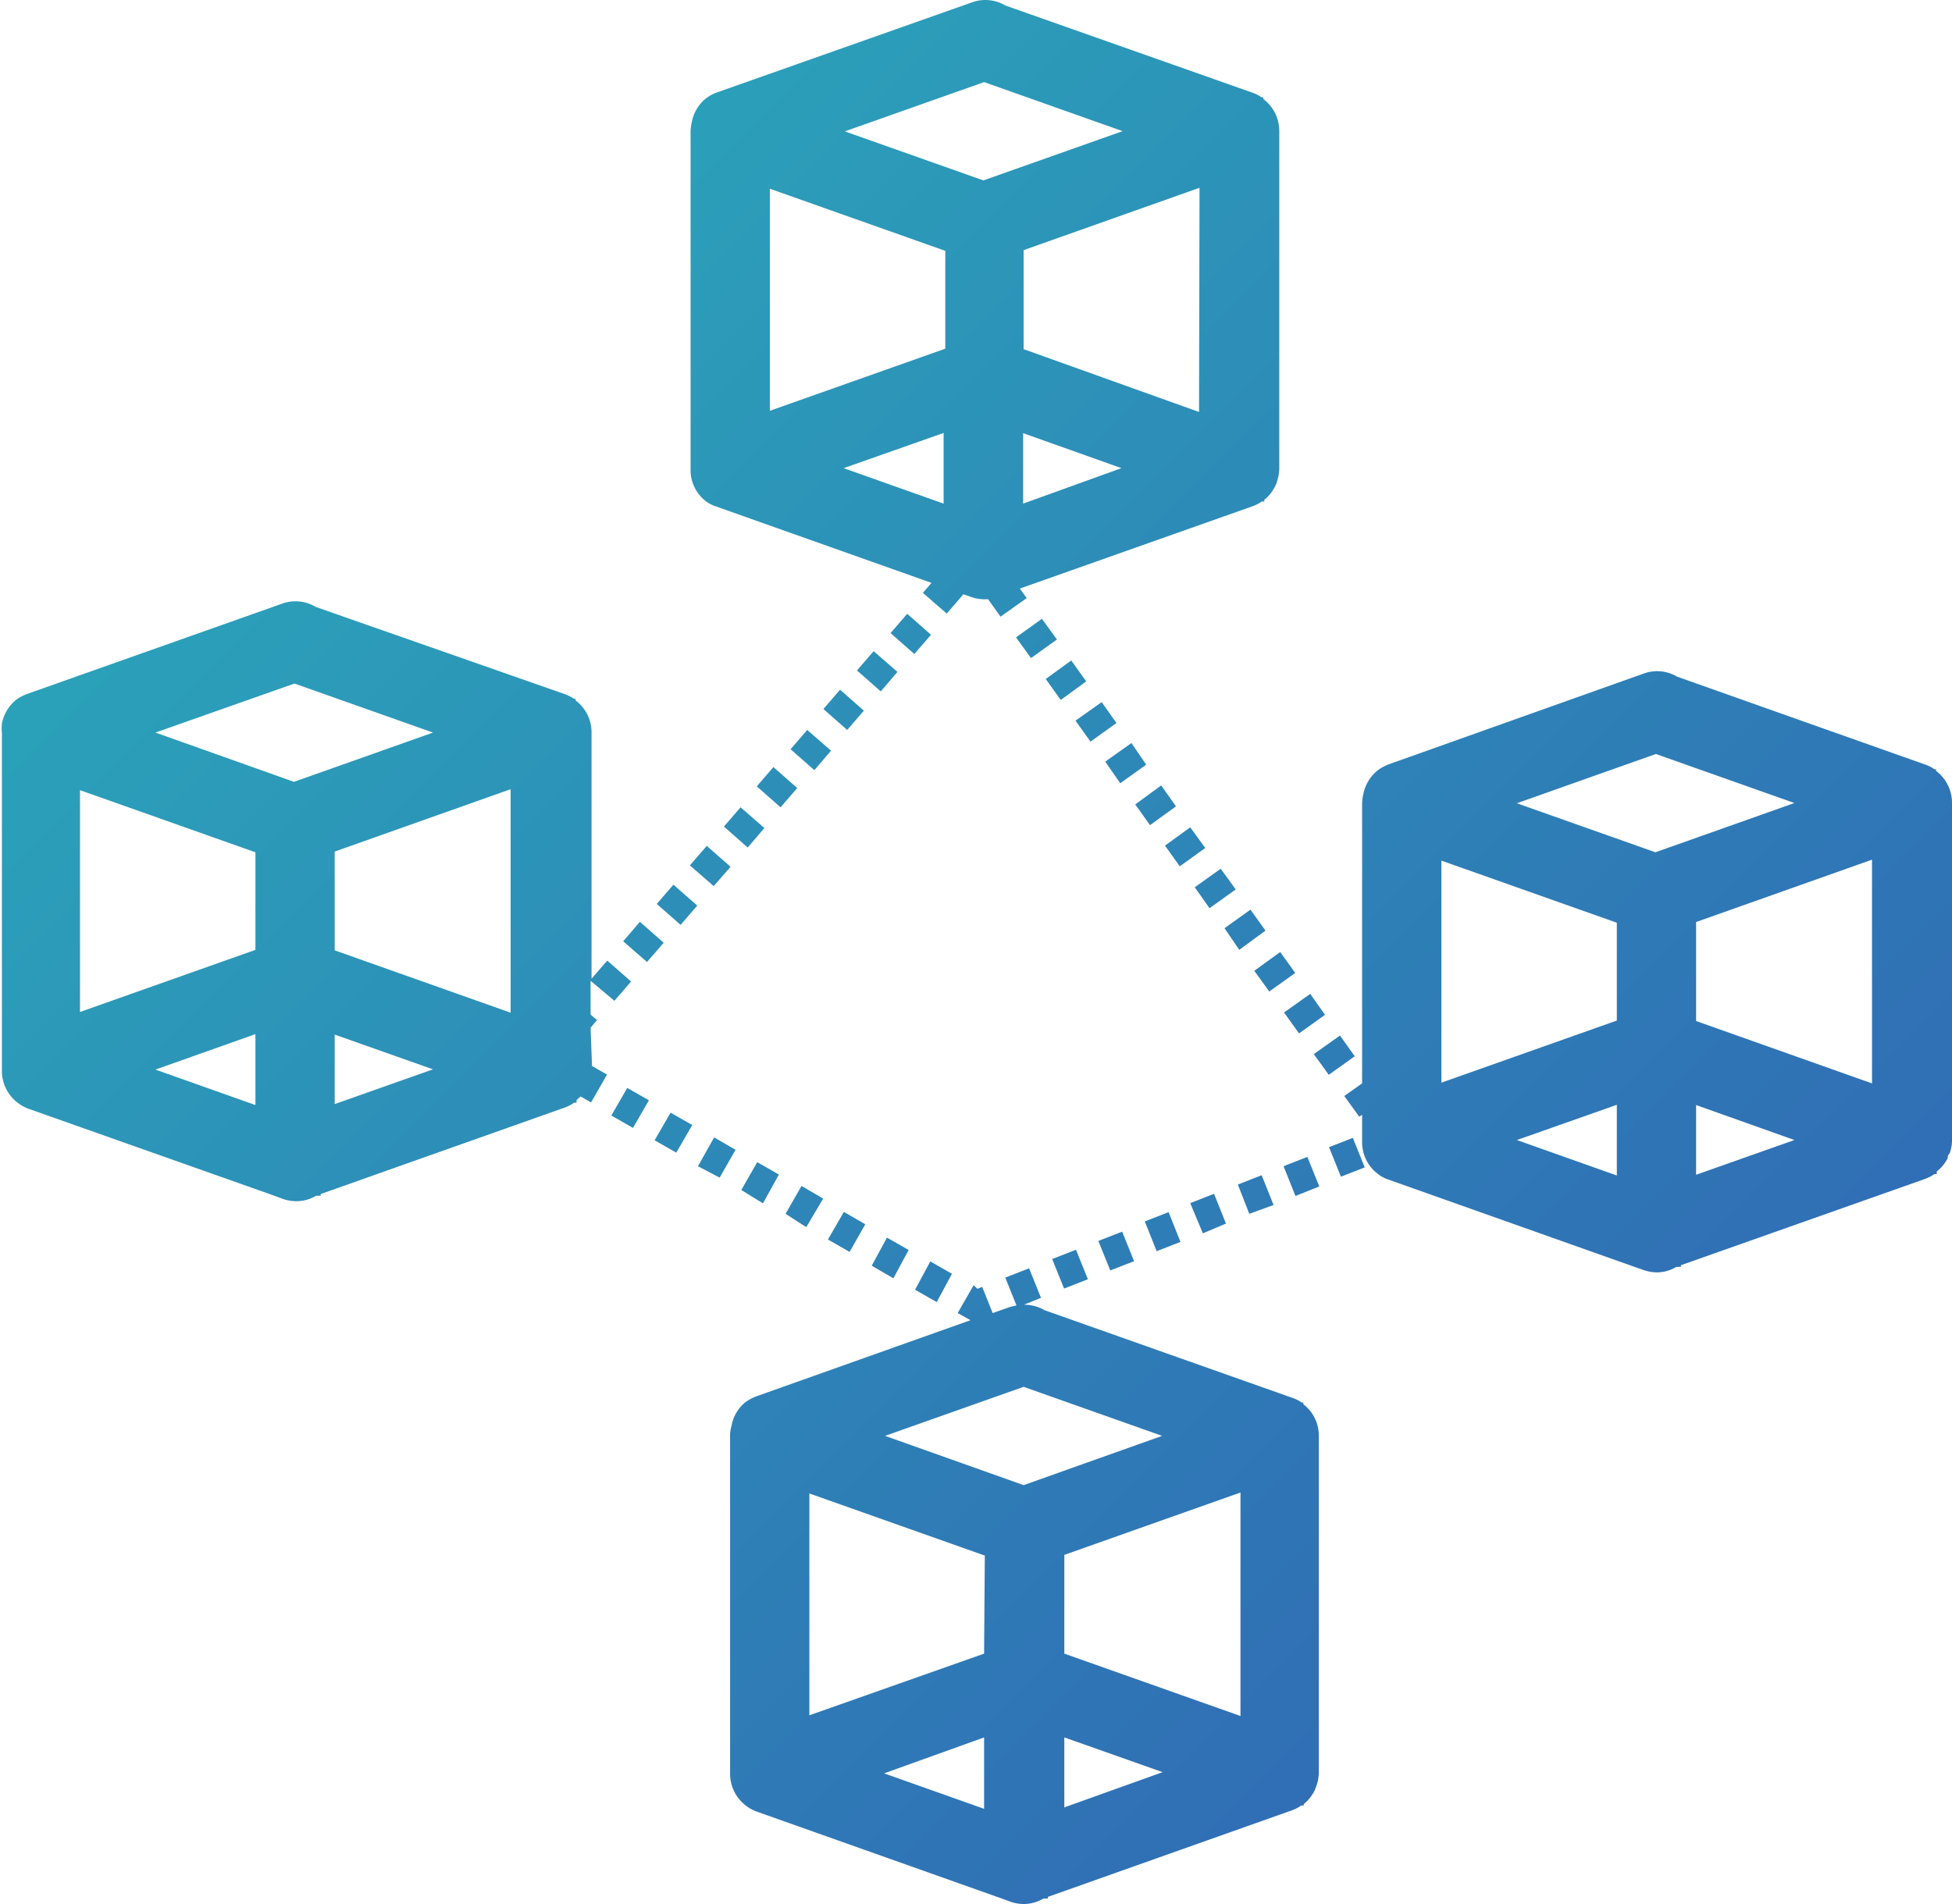 <svg id="Layer_1" data-name="Layer 1" xmlns="http://www.w3.org/2000/svg" xmlns:xlink="http://www.w3.org/1999/xlink" viewBox="0 0 82 80"><defs><style>.cls-1{fill:url(#linear-gradient);}</style><linearGradient id="linear-gradient" x1="66.18" y1="64.51" x2="15.85" y2="14.18" gradientUnits="userSpaceOnUse"><stop offset="0" stop-color="#306eb5"/><stop offset="1" stop-color="#2ba1b9"/></linearGradient></defs><title>icon-blockchain-gradient-80h-proximax-sirius-wallet</title><path class="cls-1" d="M54.75,59v-.07l-.07,0a1.43,1.43,0,0,0-.37-.19L43.88,55.05a1.69,1.69,0,0,0-.87-.23l.72-.29-.5-1.24-1,.39.47,1.17-.26.06-.74.26-.44-1.1-.2.08L40.9,54l-.67,1.17.54.3-9,3.2a2,2,0,0,0-.45.24h0v0a1.64,1.64,0,0,0-.59,1,1.34,1.34,0,0,0-.06.4V74.53a1.68,1.68,0,0,0,.67,1.34h0a1.64,1.64,0,0,0,.43.24L42,79.74h0l.47.17A1.71,1.71,0,0,0,43,80a1.62,1.62,0,0,0,.83-.23l.09,0,.1,0v-.07l10.26-3.64a1.52,1.52,0,0,0,.38-.2l.11,0V75.8a1.74,1.74,0,0,0,.45-.56,1.8,1.8,0,0,0,.08-.21v0a1.62,1.62,0,0,0,.1-.54V60.31A1.65,1.65,0,0,0,54.75,59ZM41.34,76l-4.2-1.49L41.34,73Zm0-6.52L34,72.07V62.75l7.37,2.61ZM43,62.4l-5.82-2.07L43,58.27l5.82,2.06Zm1.71,13.54V73l4.13,1.46Zm7.4-3.84-7.4-2.62V65.33l7.4-2.62ZM24.81,43.18l.27-.32-.27-.23V41.21l1,.84.7-.81-1-.88-.66.76V30.76a1.68,1.68,0,0,0-.67-1.33v-.07l-.07,0a1.85,1.85,0,0,0-.37-.19L13.26,25.5a1.64,1.64,0,0,0-1.4-.14L1.13,29.16a2,2,0,0,0-.45.24h0v0a1.71,1.71,0,0,0-.6,1,1.92,1.92,0,0,0,0,.41V45a1.68,1.68,0,0,0,.67,1.34h0a1.64,1.64,0,0,0,.43.24l10.26,3.63h0l.46.17a1.71,1.71,0,0,0,.55.09,1.6,1.6,0,0,0,.83-.23l.1,0,.09,0v-.07l10.27-3.64a1.72,1.72,0,0,0,.38-.2l.1,0v-.11l.17-.15.44.25.67-1.17-.63-.36ZM10.73,46.43l-4.2-1.49,4.2-1.49Zm0-6.52L3.36,42.52V33.2l7.37,2.61Zm1.62-7.06L6.53,30.78l5.84-2.06,5.82,2.06Zm1.71,13.54V43.47l4.13,1.46Zm7.39-3.84-7.39-2.62V35.78l7.39-2.62ZM81.33,32.39v-.07l-.07,0a1.44,1.44,0,0,0-.37-.19l-10.44-3.7a1.64,1.64,0,0,0-1.4-.13L58.32,32.12a2,2,0,0,0-.45.25h0v0a1.71,1.71,0,0,0-.6,1,1.84,1.84,0,0,0-.05.41V45.52l-.75.53.63.87.12-.08V48a1.66,1.66,0,0,0,.67,1.33h0a1.37,1.37,0,0,0,.43.23l10.26,3.64h0l.46.16a1.72,1.72,0,0,0,.55.1,1.6,1.6,0,0,0,.83-.23l.1,0,.09,0v-.07l10.27-3.63a1.72,1.72,0,0,0,.38-.2l.1,0v-.11a1.67,1.67,0,0,0,.46-.56c0-.06,0-.13.08-.2v0a1.62,1.62,0,0,0,.1-.54V33.73A1.68,1.68,0,0,0,81.33,32.39Zm-13.41,17-4.2-1.49,4.2-1.48Zm0-6.51-7.37,2.61V36.16l7.37,2.61Zm1.62-7.07-5.82-2.06,5.84-2.07,5.82,2.06Zm1.71,13.55V46.43l4.13,1.47Zm7.39-3.84L71.25,42.9V38.74l7.39-2.62Zm-49-24.47h0a1.42,1.42,0,0,0,.44.23l9.05,3.21-.36.42,1,.87.7-.81h0l.32.11a1.68,1.68,0,0,0,.55.1l.17,0,.52.73,1.1-.78-.29-.4,9.78-3.46a1.79,1.79,0,0,0,.39-.2l.1,0V21a1.64,1.64,0,0,0,.45-.56.7.7,0,0,0,.08-.2l0,0a1.91,1.91,0,0,0,.1-.54V5.5a1.68,1.68,0,0,0-.67-1.34V4.09l-.08,0a1.24,1.24,0,0,0-.36-.19L42.23.23A1.64,1.64,0,0,0,40.83.1L30.1,3.89a1.63,1.63,0,0,0-.45.25l0,0v0a1.65,1.65,0,0,0-.59,1,1.84,1.84,0,0,0-.05.41V19.72A1.65,1.65,0,0,0,29.64,21.05Zm10,.11-4.2-1.49,4.2-1.48Zm3.34,0V18.2l4.13,1.47Zm7.39-3.85L43,14.67V10.51l7.39-2.62ZM41.34,3.45l5.82,2.06L41.31,7.58,35.49,5.52Zm-9,4.48,7.37,2.61v4.11l-7.37,2.61ZM35.69,52.6l-.91-.52.67-1.16.9.52Zm-7.52-5.85.91.52-.67,1.16-.91-.52Zm5.7,4.81L33,51l.67-1.17.91.53Zm-1.82-1L31.14,50l.67-1.17.91.52ZM30.9,48.31l-.67,1.17L29.32,49,30,47.79Zm-4.55-2.6.91.52-.67,1.16-.91-.52Zm13,9-.91-.52L39.08,53l.91.52Zm-1.82-1-.91-.53L37.26,52l.91.52Zm-6.12-18.1-1-.88.7-.81,1,.87Zm-3.12,1.56,1,.88-.7.81-1-.88Zm1.4-1.63,1,.88-.71.81-1-.87Zm5.22-4-.7.82-1-.88.7-.81Zm3.5-4.06-1-.88.7-.81,1,.88ZM37,29.05l-1-.88.7-.81,1,.87ZM27.18,40.42l-1-.87.7-.82,1,.88Zm5.61-6.5-1-.88.7-.81,1,.88Zm2.8-3.25-1-.88.7-.81,1,.88Zm12.72,4-.62-.87L48.78,33l.62.88ZM43.77,26l.63.87-1.09.78-.63-.87Zm4.38,6.13-1.09.78L46.43,32l1.1-.78Zm4.54,8.66L53.78,40l.63.88-1.09.78Zm1.25,1.75,1.1-.78.62.88-1.09.78ZM44.56,29.41l-.63-.88L45,27.75l.63.88Zm1.25,1.75-.63-.88,1.1-.78.62.88Zm5,7-.62-.88,1.09-.78.63.87Zm6.1,6.22-1.09.78-.63-.87,1.1-.78Zm-4.85-4.47L51.44,39l1.09-.78.63.88Zm-2.5-3.51-.62-.87L50,34.76l.63.87Zm7.27,11.41.5,1.24-1,.39-.5-1.24Zm-8.24,4.76-.5-1.25,1-.39.5,1.25ZM53.92,49l1-.39.5,1.24-1,.4Zm-1.44,2L52,49.77l1-.39.5,1.25ZM44.7,54.14l-.5-1.24,1-.39.5,1.24Zm1.44-2,1-.39.5,1.24-1,.39Zm4.39-.32L50,50.55l1-.39.5,1.25Z"/></svg>